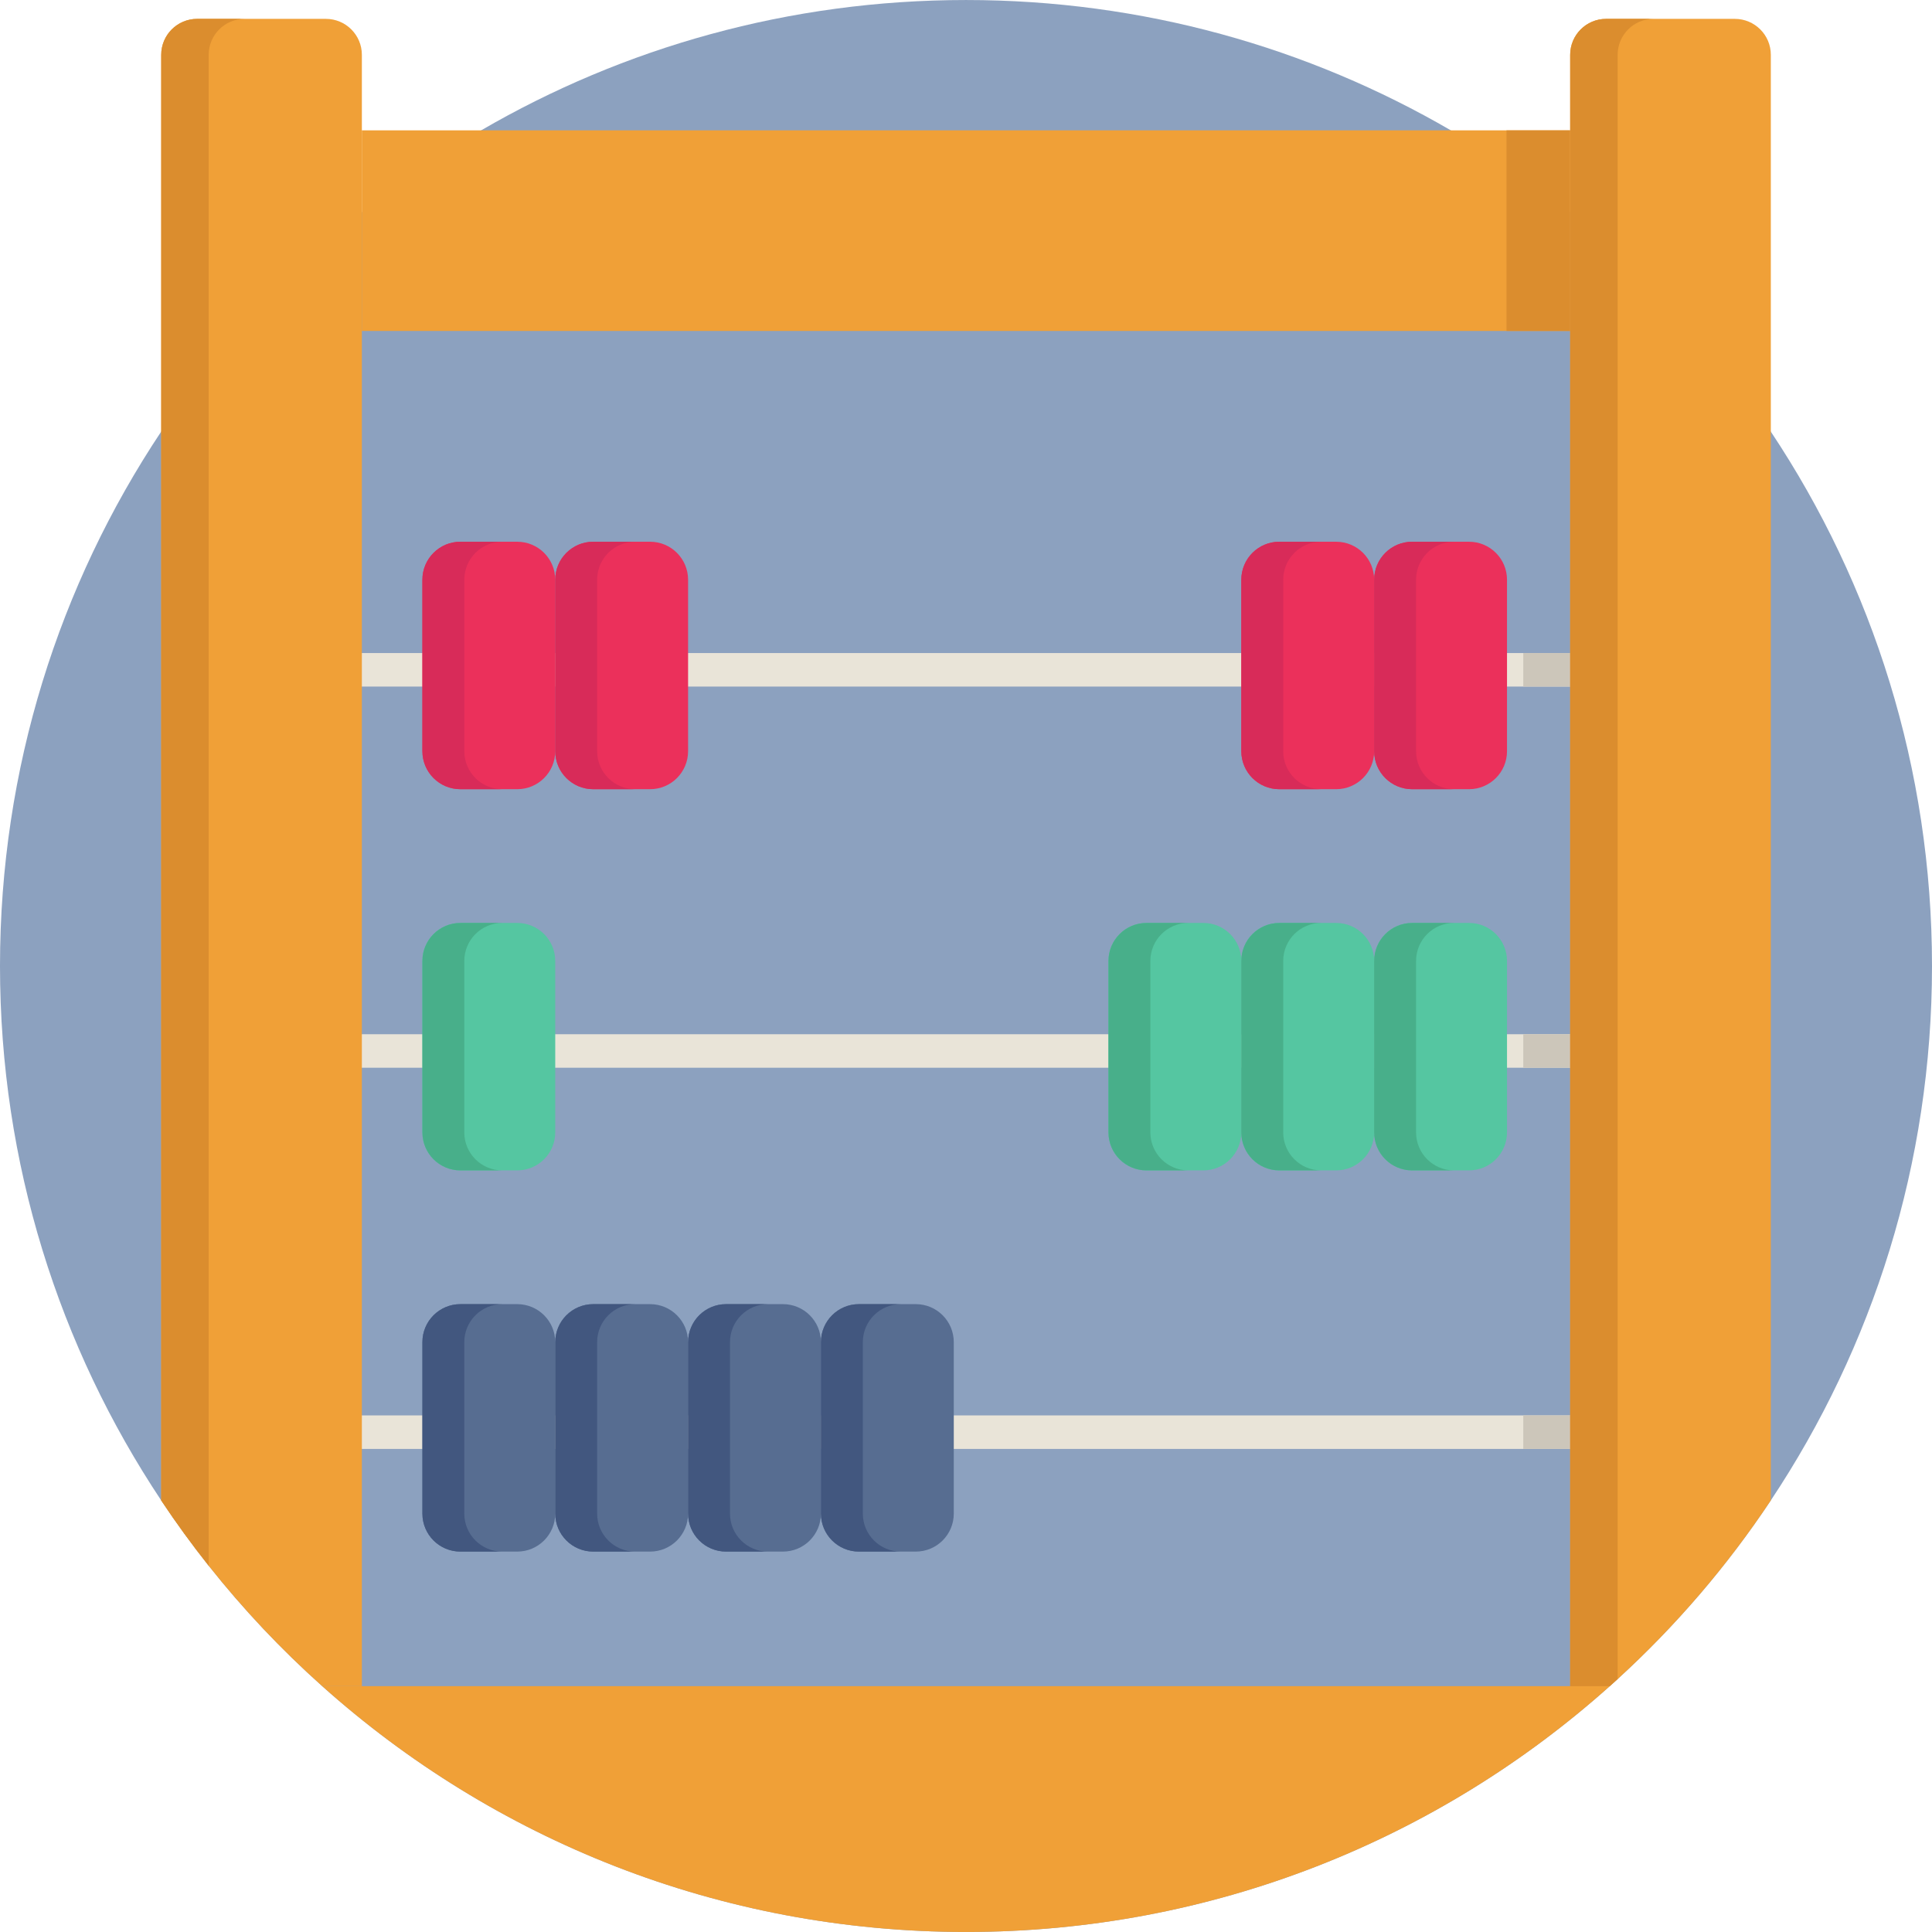 <svg enable-background="new 0 0 512 512" viewBox="0 0 512 512" xmlns="http://www.w3.org/2000/svg"><path d="m512 256c0 52.374-15.722 101.061-42.714 141.621-11.57 17.399-25.226 33.309-40.593 47.344-.688.633-1.377 1.266-2.076 1.876-45.29 40.515-105.08 65.153-170.611 65.153-65.542 0-125.332-24.638-170.622-65.153-10.914-9.749-20.985-20.43-30.078-31.91-4.43-5.585-8.627-11.347-12.58-17.299-26.993-40.56-42.726-89.258-42.726-141.632s15.733-101.072 42.725-141.632c3.953-5.951 8.15-11.714 12.58-17.299 11.958-15.078 25.57-28.779 40.582-40.826h.011c9.948-7.994 20.519-15.256 31.611-21.696 37.762-21.962 81.664-34.542 128.497-34.542 46.822 0 90.724 12.58 128.486 34.542 5.03 2.92 9.948 6.007 14.745 9.26 5.807 3.919 11.436 8.072 16.877 12.436 4.308 3.464 8.505 7.062 12.58 10.792 15.378 14.045 29.024 29.945 40.593 47.355 26.991 40.549 42.713 89.247 42.713 141.61z" fill="#8ca1bf"/><path d="m95.887 34.542h320.215v53.163h-320.215z" fill="#f0a037"/><path d="m399.236 34.542h16.875v53.163h-16.875z" fill="#db8d2e"/><path d="m81.014 375.098h349.972v8.883h-349.972z" fill="#e9e4d8"/><path d="m122.009 345.611h15.066c5.562 0 10.069 4.508 10.069 10.069v45.44c0 5.562-4.508 10.069-10.069 10.069h-15.066c-5.562 0-10.069-4.508-10.069-10.069v-45.44c0-5.56 4.508-10.069 10.069-10.069z" fill="#576d91"/><path d="m123.043 401.122v-45.44c0-5.562 4.508-10.069 10.069-10.069h-11.103c-5.562 0-10.069 4.509-10.069 10.069v45.44c0 5.562 4.508 10.069 10.069 10.069h11.103c-5.561 0-10.069-4.509-10.069-10.069z" fill="#42577f"/><path d="m157.215 345.611h15.066c5.562 0 10.069 4.508 10.069 10.069v45.44c0 5.562-4.508 10.069-10.069 10.069h-15.066c-5.562 0-10.069-4.508-10.069-10.069v-45.44c0-5.56 4.508-10.069 10.069-10.069z" fill="#576d91"/><path d="m158.249 401.122v-45.44c0-5.562 4.508-10.069 10.069-10.069h-11.103c-5.562 0-10.069 4.509-10.069 10.069v45.44c0 5.562 4.508 10.069 10.069 10.069h11.103c-5.561 0-10.069-4.509-10.069-10.069z" fill="#42577f"/><path d="m192.421 345.611h15.066c5.562 0 10.069 4.508 10.069 10.069v45.44c0 5.562-4.508 10.069-10.069 10.069h-15.066c-5.562 0-10.069-4.508-10.069-10.069v-45.44c0-5.56 4.508-10.069 10.069-10.069z" fill="#576d91"/><path d="m193.455 401.122v-45.44c0-5.562 4.508-10.069 10.069-10.069h-11.103c-5.562 0-10.069 4.509-10.069 10.069v45.44c0 5.562 4.508 10.069 10.069 10.069h11.103c-5.561 0-10.069-4.509-10.069-10.069z" fill="#42577f"/><path d="m227.627 345.611h15.066c5.562 0 10.069 4.508 10.069 10.069v45.44c0 5.562-4.508 10.069-10.069 10.069h-15.066c-5.562 0-10.069-4.508-10.069-10.069v-45.44c0-5.56 4.507-10.069 10.069-10.069z" fill="#576d91"/><path d="m228.661 401.122v-45.44c0-5.562 4.508-10.069 10.069-10.069h-11.103c-5.562 0-10.069 4.509-10.069 10.069v45.44c0 5.562 4.508 10.069 10.069 10.069h11.103c-5.561 0-10.069-4.509-10.069-10.069z" fill="#42577f"/><path d="m81.014 274.081h349.972v8.883h-349.972z" fill="#e9e4d8"/><path d="m122.009 244.589h15.066c5.562 0 10.069 4.508 10.069 10.069v45.44c0 5.562-4.508 10.069-10.069 10.069h-15.066c-5.562 0-10.069-4.508-10.069-10.069v-45.44c0-5.56 4.508-10.069 10.069-10.069z" fill="#55c6a1"/><path d="m123.043 300.1v-45.44c0-5.562 4.508-10.069 10.069-10.069h-11.103c-5.562 0-10.069 4.509-10.069 10.069v45.44c0 5.562 4.508 10.069 10.069 10.069h11.103c-5.561 0-10.069-4.509-10.069-10.069z" fill="#48af8a"/><path d="m303.826 244.589h15.066c5.562 0 10.069 4.508 10.069 10.069v45.44c0 5.562-4.508 10.069-10.069 10.069h-15.066c-5.562 0-10.069-4.508-10.069-10.069v-45.44c-.001-5.56 4.507-10.069 10.069-10.069z" fill="#55c6a1"/><path d="m304.859 300.1v-45.44c0-5.562 4.508-10.069 10.069-10.069h-11.103c-5.562 0-10.069 4.509-10.069 10.069v45.44c0 5.562 4.508 10.069 10.069 10.069h11.103c-5.561 0-10.069-4.509-10.069-10.069z" fill="#48af8a"/><path d="m339.032 244.589h15.066c5.562 0 10.069 4.508 10.069 10.069v45.44c0 5.562-4.508 10.069-10.069 10.069h-15.066c-5.562 0-10.069-4.508-10.069-10.069v-45.44c-.001-5.56 4.507-10.069 10.069-10.069z" fill="#55c6a1"/><path d="m340.065 300.1v-45.44c0-5.562 4.508-10.069 10.069-10.069h-11.103c-5.562 0-10.069 4.509-10.069 10.069v45.44c0 5.562 4.508 10.069 10.069 10.069h11.103c-5.561 0-10.069-4.509-10.069-10.069z" fill="#48af8a"/><path d="m374.238 244.589h15.066c5.562 0 10.069 4.508 10.069 10.069v45.44c0 5.562-4.508 10.069-10.069 10.069h-15.066c-5.562 0-10.069-4.508-10.069-10.069v-45.44c-.001-5.56 4.507-10.069 10.069-10.069z" fill="#55c6a1"/><path d="m375.271 300.1v-45.44c0-5.562 4.508-10.069 10.069-10.069h-11.103c-5.562 0-10.069 4.509-10.069 10.069v45.44c0 5.562 4.508 10.069 10.069 10.069h11.103c-5.561 0-10.069-4.509-10.069-10.069z" fill="#48af8a"/><path d="m81.014 173.065h349.972v8.883h-349.972z" fill="#e9e4d8"/><g fill="#ccc6ba"><path d="m403.678 375.098h27.313v8.883h-27.313z"/><path d="m403.678 274.081h27.313v8.883h-27.313z"/><path d="m403.678 173.065h27.313v8.883h-27.313z"/></g><path d="m122.009 143.567h15.066c5.562 0 10.069 4.508 10.069 10.069v45.44c0 5.562-4.508 10.069-10.069 10.069h-15.066c-5.562 0-10.069-4.508-10.069-10.069v-45.44c0-5.56 4.508-10.069 10.069-10.069z" fill="#eb305b"/><path d="m123.043 199.077v-45.44c0-5.562 4.508-10.069 10.069-10.069h-11.103c-5.562 0-10.069 4.509-10.069 10.069v45.44c0 5.562 4.508 10.069 10.069 10.069h11.103c-5.561.001-10.069-4.508-10.069-10.069z" fill="#d82b59"/><path d="m157.215 143.567h15.066c5.562 0 10.069 4.508 10.069 10.069v45.44c0 5.562-4.508 10.069-10.069 10.069h-15.066c-5.562 0-10.069-4.508-10.069-10.069v-45.44c0-5.56 4.508-10.069 10.069-10.069z" fill="#eb305b"/><path d="m158.249 199.077v-45.44c0-5.562 4.508-10.069 10.069-10.069h-11.103c-5.562 0-10.069 4.509-10.069 10.069v45.44c0 5.562 4.508 10.069 10.069 10.069h11.103c-5.561.001-10.069-4.508-10.069-10.069z" fill="#d82b59"/><path d="m339.032 143.567h15.066c5.562 0 10.069 4.508 10.069 10.069v45.44c0 5.562-4.508 10.069-10.069 10.069h-15.066c-5.562 0-10.069-4.508-10.069-10.069v-45.44c-.001-5.56 4.507-10.069 10.069-10.069z" fill="#eb305b"/><path d="m340.065 199.077v-45.44c0-5.562 4.508-10.069 10.069-10.069h-11.103c-5.562 0-10.069 4.509-10.069 10.069v45.44c0 5.562 4.508 10.069 10.069 10.069h11.103c-5.561.001-10.069-4.508-10.069-10.069z" fill="#d82b59"/><path d="m374.238 143.567h15.066c5.562 0 10.069 4.508 10.069 10.069v45.44c0 5.562-4.508 10.069-10.069 10.069h-15.066c-5.562 0-10.069-4.508-10.069-10.069v-45.44c-.001-5.56 4.507-10.069 10.069-10.069z" fill="#eb305b"/><path d="m375.271 199.077v-45.44c0-5.562 4.508-10.069 10.069-10.069h-11.103c-5.562 0-10.069 4.509-10.069 10.069v45.44c0 5.562 4.508 10.069 10.069 10.069h11.103c-5.561.001-10.069-4.508-10.069-10.069z" fill="#d82b59"/><path d="m426.617 446.841c-45.29 40.515-105.08 65.153-170.611 65.153-65.542 0-125.332-24.638-170.622-65.153z" fill="#f0a037"/><path d="m95.898 14.528v432.313h-10.515c-10.914-9.749-20.985-20.43-30.078-31.91-4.43-5.585-8.627-11.347-12.58-17.299v-383.104c0-5.263 4.264-9.527 9.527-9.527h34.108c5.263.001 9.538 4.265 9.538 9.527z" fill="#f0a037"/><path d="m64.831 5.002c-5.263 0-9.527 4.264-9.527 9.527v400.402c-4.43-5.585-8.627-11.347-12.58-17.299v-383.104c0-5.263 4.264-9.527 9.527-9.527h12.58z" fill="#db8d2e"/><path d="m469.286 14.528v383.092c-11.57 17.399-25.226 33.309-40.593 47.344-.688.633-1.377 1.266-2.076 1.876h-10.504v-432.312c0-5.263 4.264-9.527 9.526-9.527h34.109c5.263.001 9.538 4.265 9.538 9.527z" fill="#f0a037"/><path d="m438.219 5.002c-5.263 0-9.526 4.264-9.526 9.527v430.436c-.688.633-1.377 1.266-2.076 1.876h-10.504v-432.313c0-5.263 4.264-9.527 9.526-9.527h12.58z" fill="#db8d2e"/></svg>